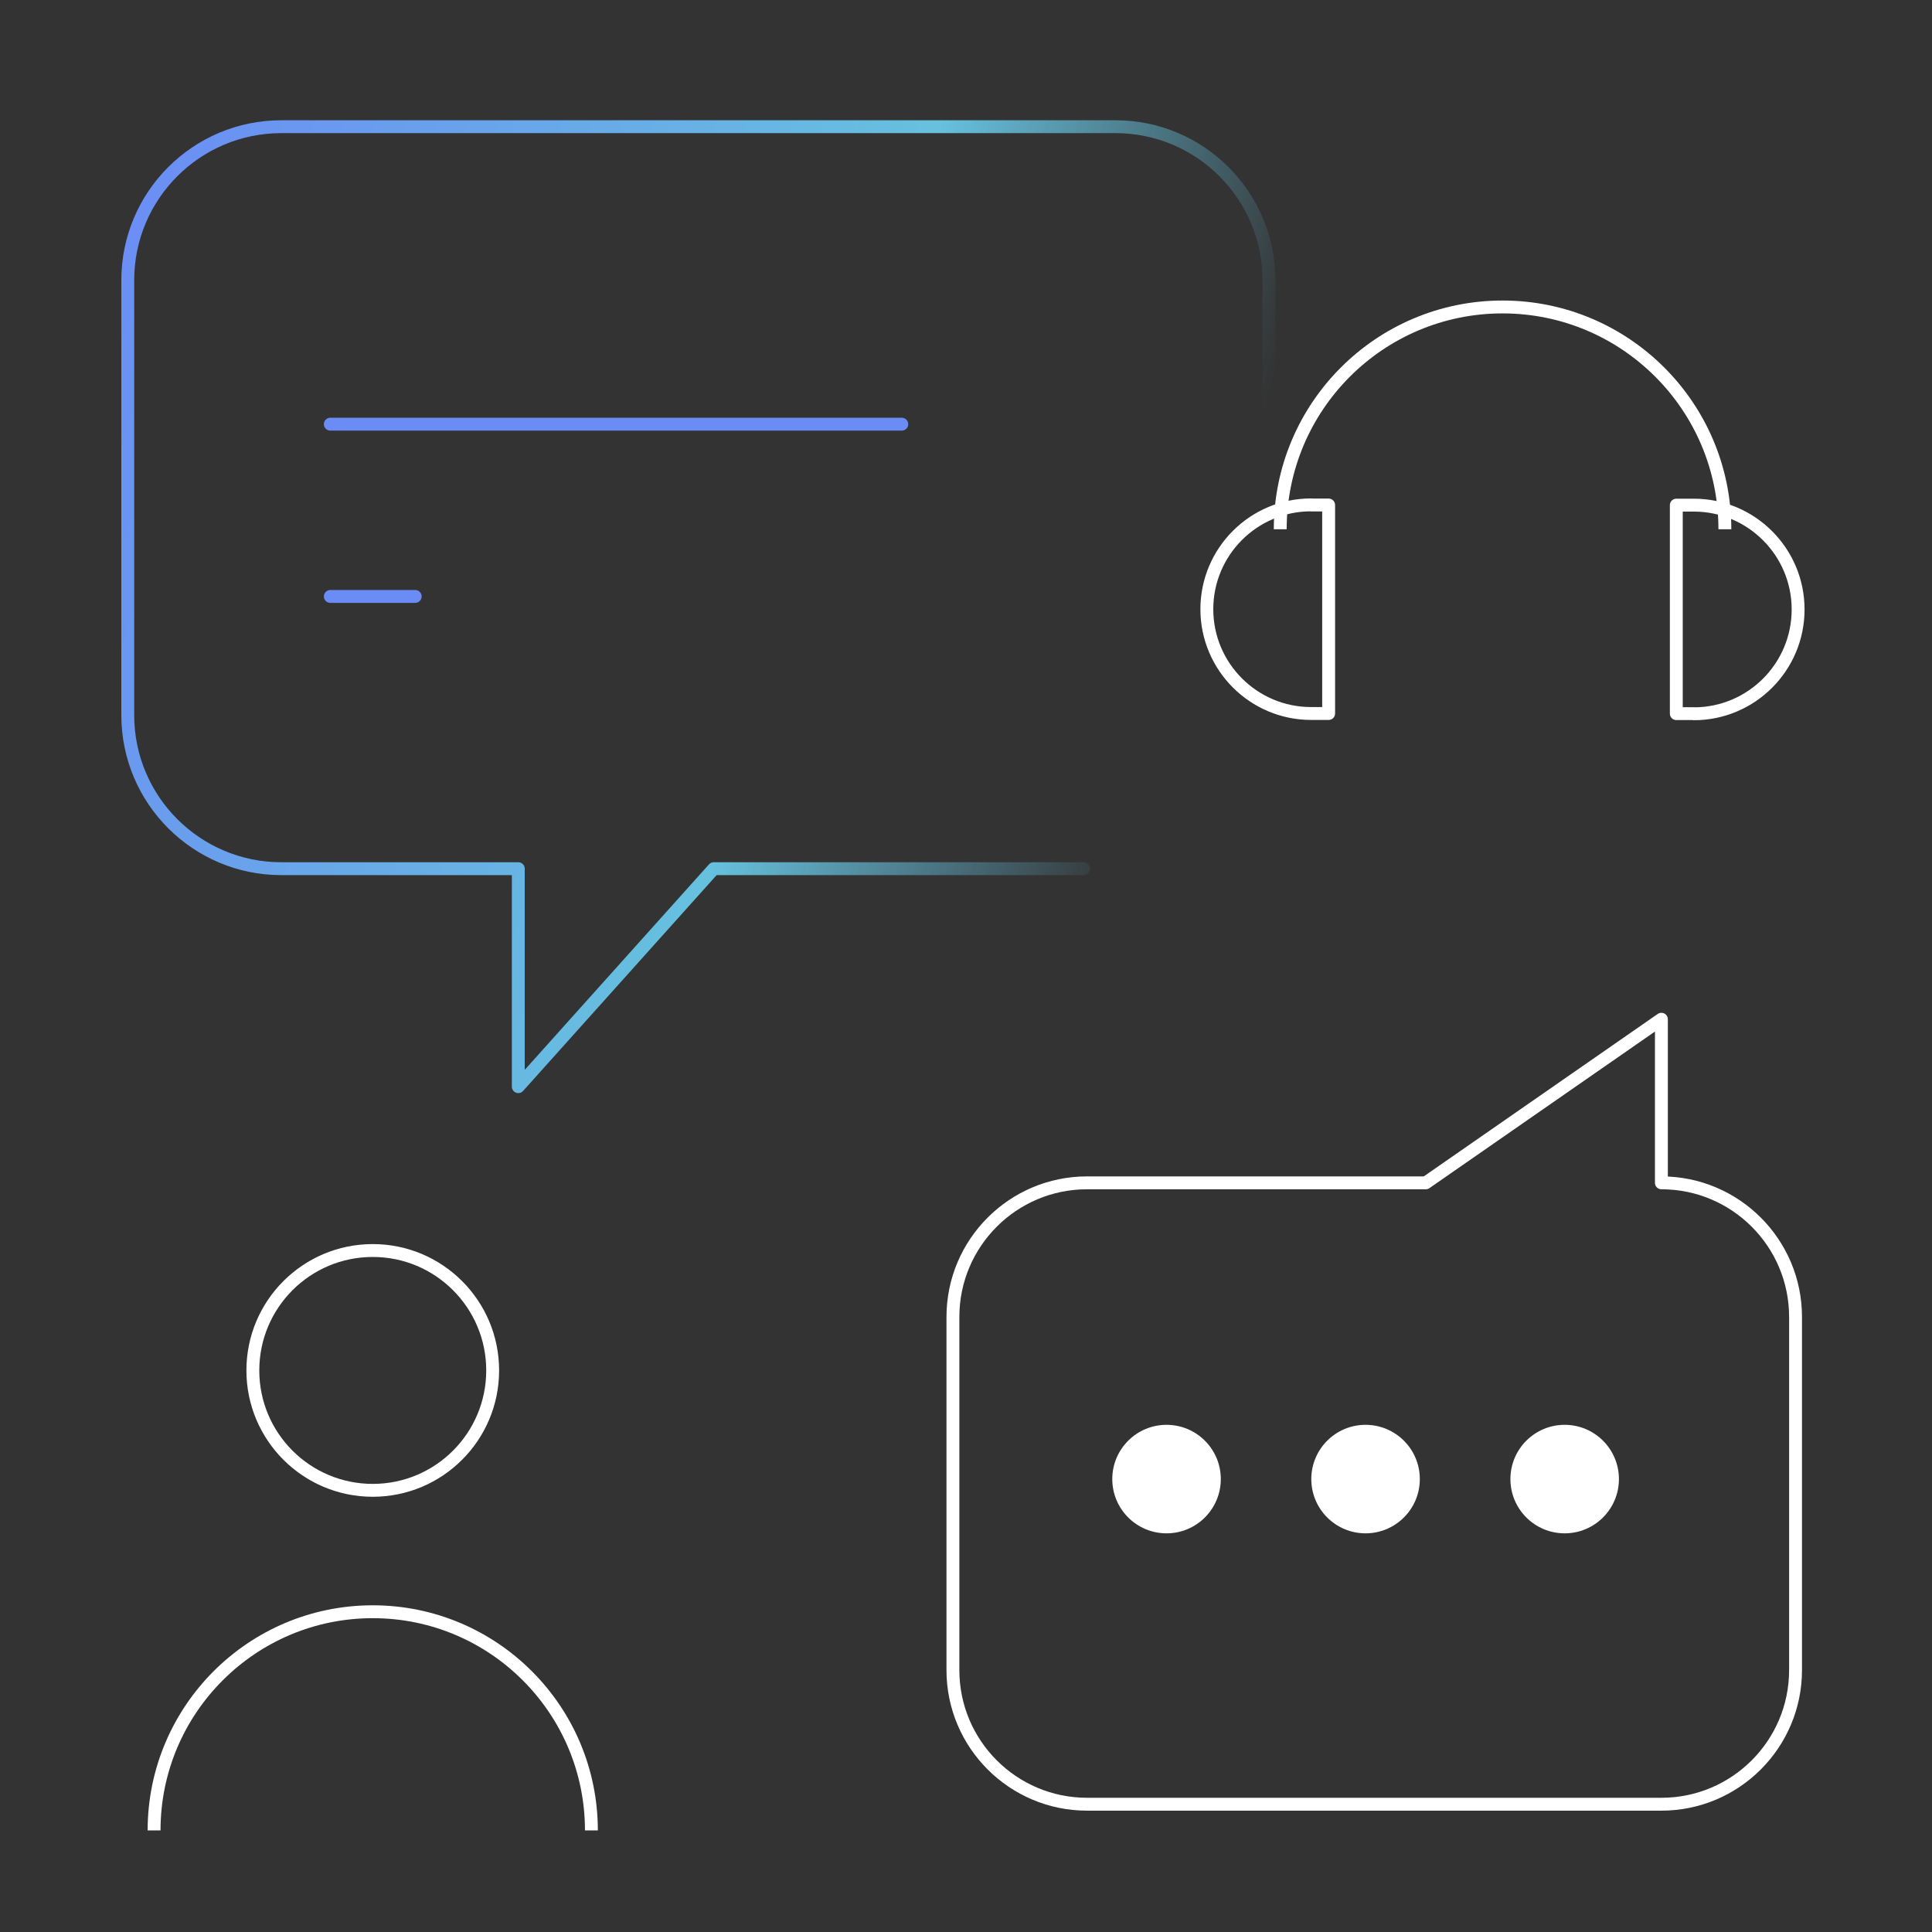 <svg width="150" height="150" viewBox="0 0 150 150" fill="none" xmlns="http://www.w3.org/2000/svg">
<rect x="0" y="0" width="150" height="150" fill="#333333" stroke="none"/>
<path d="M84.135 67.444H55.416L40.24 84.368V67.444H21.842C15.259 67.444 9.92 62.104 9.92 55.522V21.758C9.92 15.176 15.259 9.836 21.842 9.836H86.6C93.182 9.836 98.521 15.176 98.521 21.758V52.805" stroke="url(#paint0_linear_1905_15755)" stroke-linecap="round" stroke-linejoin="round"/>
<path d="M128.99 91.835V79.134L110.697 91.835H84.4C78.65 91.835 73.984 96.5 73.984 102.25V129.664C73.984 135.414 78.65 140.079 84.4 140.079H128.99C134.741 140.079 139.406 135.414 139.406 129.664V102.25C139.406 96.5 134.741 91.835 128.99 91.835V91.835Z" stroke="white" stroke-linecap="round" stroke-linejoin="round"/>
<path d="M131.507 55.406H130.148V39.219H131.507C135.972 39.219 139.605 42.842 139.605 47.318C139.605 51.783 135.983 55.417 131.507 55.417V55.406Z" stroke="white" stroke-linecap="round" stroke-linejoin="round"/>
<path d="M101.798 39.209H103.156V55.396H101.798C97.333 55.396 93.699 51.773 93.699 47.297C93.699 42.832 97.322 39.198 101.798 39.198V39.209Z" stroke="white" stroke-linecap="round" stroke-linejoin="round"/>
<path d="M133.919 41.094C133.919 31.563 126.189 23.833 116.658 23.833C107.127 23.833 99.397 31.563 99.397 41.094" stroke="white" stroke-miterlimit="10"/>
<path d="M90.57 119.048C92.897 119.048 94.783 117.162 94.783 114.835C94.783 112.509 92.897 110.623 90.57 110.623C88.243 110.623 86.357 112.509 86.357 114.835C86.357 117.162 88.243 119.048 90.57 119.048Z" fill="white"/>
<path d="M106.021 119.048C108.348 119.048 110.234 117.162 110.234 114.835C110.234 112.509 108.348 110.623 106.021 110.623C103.695 110.623 101.809 112.509 101.809 114.835C101.809 117.162 103.695 119.048 106.021 119.048Z" fill="white"/>
<path d="M121.48 119.048C123.807 119.048 125.693 117.162 125.693 114.835C125.693 112.509 123.807 110.623 121.48 110.623C119.154 110.623 117.268 112.509 117.268 114.835C117.268 117.162 119.154 119.048 121.48 119.048Z" fill="white"/>
<path d="M25.645 32.932H70.014" stroke="url(#paint1_linear_1905_15755)" stroke-linecap="round" stroke-linejoin="round"/>
<path d="M25.645 46.307H32.237" stroke="url(#paint2_linear_1905_15755)" stroke-linecap="round" stroke-linejoin="round"/>
<path d="M28.941 115.709C34.082 115.709 38.251 111.541 38.251 106.4C38.251 101.258 34.082 97.09 28.941 97.09C23.799 97.09 19.631 101.258 19.631 106.4C19.631 111.541 23.799 115.709 28.941 115.709Z" stroke="white" stroke-miterlimit="10"/>
<path d="M45.916 142.112C45.916 132.739 38.313 125.135 28.94 125.135C19.567 125.135 11.963 132.739 11.963 142.112" stroke="white" stroke-miterlimit="10"/>
<defs>
<linearGradient id="paint0_linear_1905_15755" x1="3.464" y1="28.498" x2="100.722" y2="58.239" gradientUnits="userSpaceOnUse">
<stop stop-color="#6B8CF5"/>
<stop offset="0.6" stop-color="#66C1DE"/>
<stop offset="0.9" stop-color="#66C1DE" stop-opacity="0"/>
</linearGradient>
<linearGradient id="paint1_linear_1905_15755" x1="nan" y1="nan" x2="nan" y2="nan" gradientUnits="userSpaceOnUse">
<stop stop-color="#6B8CF5"/>
<stop offset="1" stop-color="#66C1DE"/>
</linearGradient>
<linearGradient id="paint2_linear_1905_15755" x1="nan" y1="nan" x2="nan" y2="nan" gradientUnits="userSpaceOnUse">
<stop stop-color="#6B8CF5"/>
<stop offset="1" stop-color="#66C1DE"/>
</linearGradient>
</defs>
</svg>
